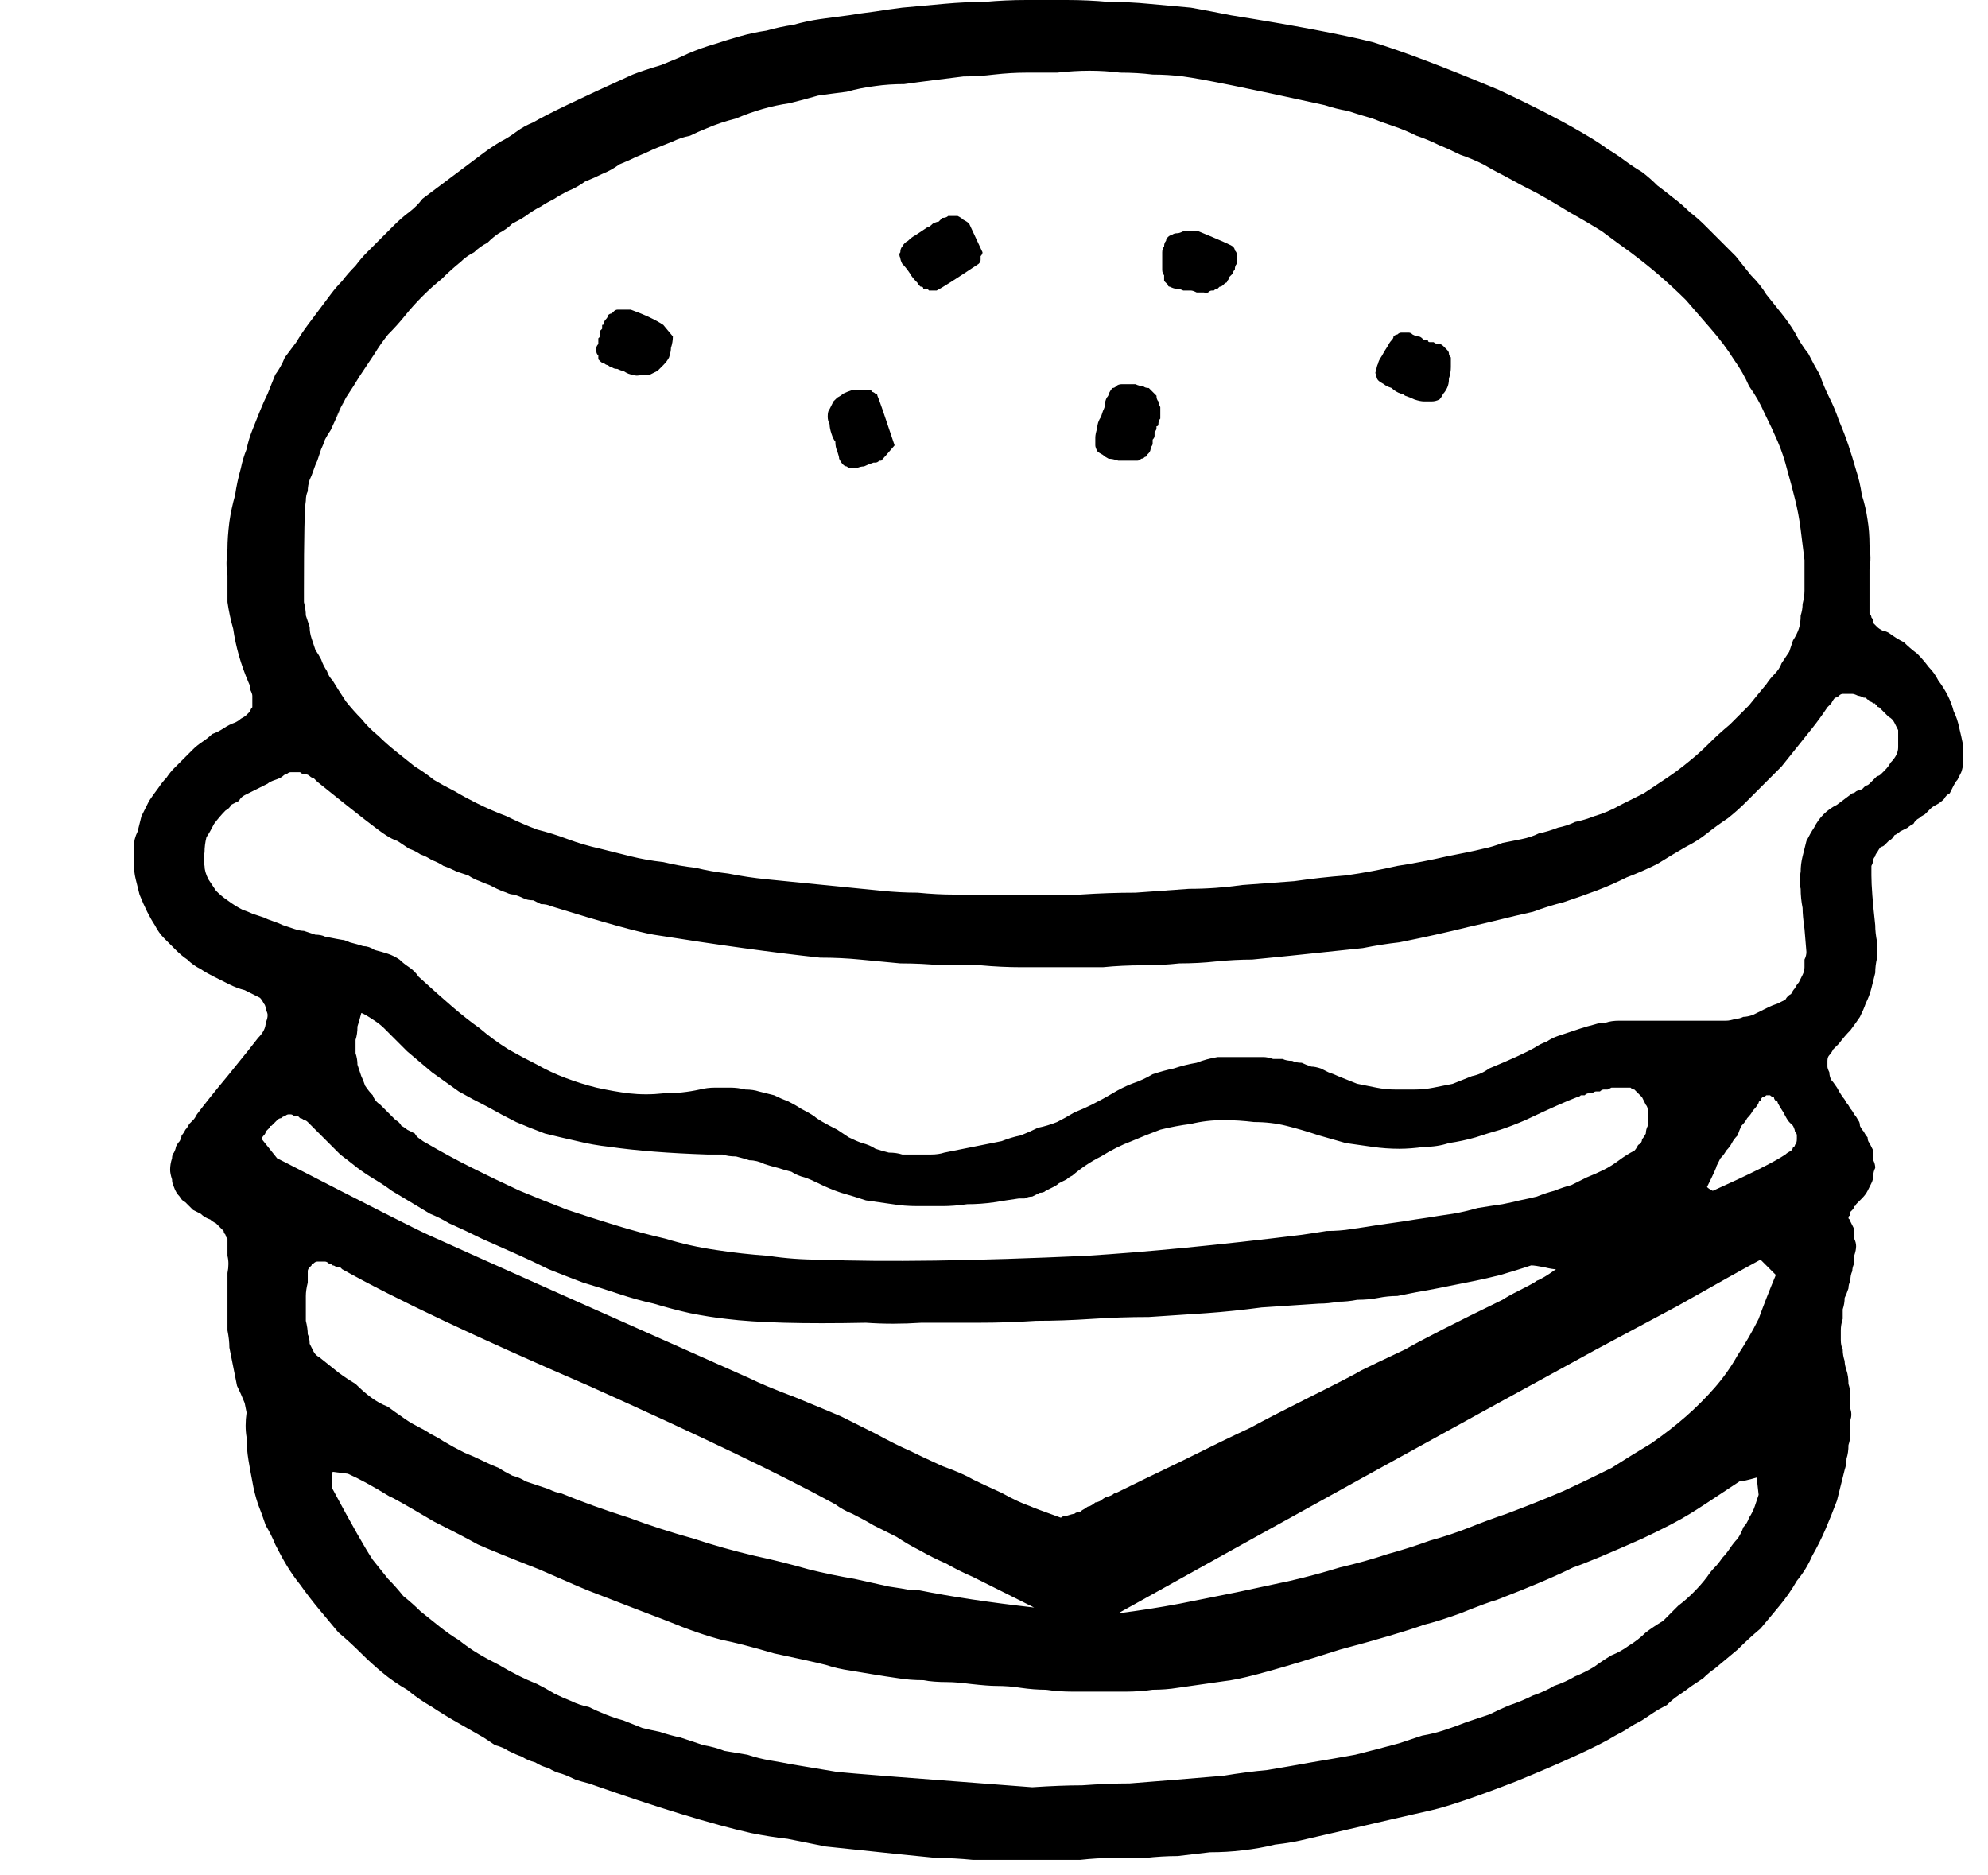 <?xml version="1.0" encoding="UTF-8" standalone="no"?>
<svg xmlns:xlink="http://www.w3.org/1999/xlink" height="49.05px" width="52.0px" xmlns="http://www.w3.org/2000/svg">
  <g transform="matrix(1.0, 0.0, 0.0, 1.0, 26.0, 24.55)">
    <path d="M1.4 24.1 Q0.9 24.1 0.4 24.1 -0.05 24.1 -0.55 24.1 -1.05 24.05 -1.5 24.05 -2.0 24.0 -2.5 23.95 -3.0 23.9 -3.45 23.85 -3.95 23.8 -4.4 23.75 -4.9 23.65 -5.4 23.55 -5.85 23.5 -6.35 23.4 -7.9 23.05 -10.6 22.1 -10.8 22.05 -10.95 22.0 -11.15 21.9 -11.3 21.85 -11.5 21.8 -11.65 21.7 -11.85 21.65 -12.0 21.55 -12.2 21.5 -12.35 21.4 -12.5 21.35 -12.7 21.25 -12.85 21.15 -13.05 21.1 -13.2 21.0 -13.35 20.9 -13.7 20.7 -14.05 20.5 -14.4 20.3 -14.7 20.1 -15.05 19.9 -15.35 19.65 -15.7 19.45 -16.0 19.2 -16.3 18.95 -16.55 18.7 -16.85 18.4 -17.15 18.15 -17.4 17.85 -17.65 17.55 -17.9 17.25 -18.15 16.9 -18.35 16.65 -18.5 16.4 -18.65 16.15 -18.8 15.85 -18.9 15.6 -19.05 15.35 -19.15 15.05 -19.25 14.8 -19.35 14.5 -19.4 14.2 -19.45 13.95 -19.5 13.65 -19.55 13.35 -19.55 13.05 -19.6 12.75 -19.55 12.4 -19.6 12.15 -19.6 12.15 -19.7 11.9 -19.8 11.7 -19.85 11.45 -19.9 11.2 -19.95 10.95 -20.0 10.7 -20.0 10.5 -20.05 10.25 -20.05 10.0 -20.05 9.75 -20.05 9.55 -20.05 9.25 -20.05 8.85 -20.05 8.75 -20.0 8.5 -20.05 8.3 -20.05 8.2 -20.05 8.15 -20.05 8.05 -20.05 8.0 -20.05 7.9 -20.05 7.85 -20.1 7.8 -20.1 7.75 -20.15 7.7 -20.15 7.65 -20.2 7.6 -20.25 7.55 -20.3 7.5 -20.35 7.45 -20.45 7.4 -20.5 7.35 -20.65 7.3 -20.75 7.2 -20.85 7.15 -20.95 7.1 -21.05 7.0 -21.15 6.9 -21.25 6.85 -21.3 6.75 -21.4 6.65 -21.45 6.5 -21.5 6.4 -21.5 6.3 -21.55 6.15 -21.55 6.05 -21.55 5.9 -21.5 5.75 -21.5 5.65 -21.45 5.6 -21.4 5.5 -21.4 5.45 -21.35 5.35 -21.3 5.3 -21.25 5.2 -21.25 5.15 -21.2 5.1 -21.15 5.0 -21.1 4.95 -21.05 4.85 -21.0 4.8 -20.95 4.75 -20.9 4.7 -20.85 4.6 -20.55 4.2 -20.05 3.6 -19.4 2.8 -19.25 2.6 -19.15 2.5 -19.1 2.4 -19.05 2.3 -19.05 2.2 -19.0 2.1 -19.0 2.0 -19.0 1.95 -19.05 1.85 -19.05 1.75 -19.1 1.7 -19.15 1.6 -19.2 1.55 -19.3 1.5 -19.4 1.45 -19.5 1.4 -19.6 1.35 -19.8 1.3 -20.0 1.2 -20.2 1.1 -20.4 1.0 -20.6 0.9 -20.75 0.8 -20.95 0.7 -21.1 0.55 -21.25 0.45 -21.4 0.3 -21.55 0.15 -21.7 0.0 -21.85 -0.15 -21.95 -0.35 -22.05 -0.5 -22.15 -0.7 -22.25 -0.9 -22.35 -1.15 -22.4 -1.35 -22.45 -1.55 -22.5 -1.75 -22.5 -2.0 -22.5 -2.2 -22.5 -2.4 -22.5 -2.6 -22.4 -2.8 -22.35 -3.0 -22.3 -3.2 -22.2 -3.4 -22.1 -3.6 -22.0 -3.75 -21.85 -3.95 -21.75 -4.1 -21.65 -4.2 -21.55 -4.35 -21.45 -4.45 -21.3 -4.6 -21.2 -4.7 -21.1 -4.8 -20.95 -4.95 -20.85 -5.05 -20.7 -5.15 -20.55 -5.25 -20.45 -5.35 -20.3 -5.4 -20.15 -5.5 -20.0 -5.6 -19.85 -5.65 -19.75 -5.7 -19.7 -5.75 -19.6 -5.8 -19.55 -5.85 -19.5 -5.9 -19.45 -5.95 -19.45 -6.0 -19.4 -6.05 -19.4 -6.15 -19.4 -6.2 -19.4 -6.25 -19.4 -6.35 -19.4 -6.4 -19.45 -6.5 -19.45 -6.6 -19.5 -6.7 -19.65 -7.05 -19.75 -7.4 -19.85 -7.75 -19.9 -8.1 -20.0 -8.45 -20.05 -8.8 -20.05 -9.1 -20.05 -9.5 -20.1 -9.8 -20.05 -10.2 -20.05 -10.5 -20.0 -10.9 -19.95 -11.25 -19.85 -11.6 -19.8 -11.95 -19.7 -12.3 -19.65 -12.55 -19.55 -12.8 -19.5 -13.05 -19.4 -13.3 -19.3 -13.55 -19.2 -13.8 -19.1 -14.05 -19.0 -14.25 -18.9 -14.5 -18.8 -14.75 -18.65 -14.95 -18.55 -15.2 -18.4 -15.4 -18.25 -15.6 -18.1 -15.85 -17.95 -16.05 -17.8 -16.25 -17.65 -16.45 -17.5 -16.65 -17.35 -16.85 -17.2 -17.05 -17.05 -17.2 -16.9 -17.4 -16.7 -17.6 -16.55 -17.8 -16.4 -17.95 -16.2 -18.15 -16.05 -18.3 -15.85 -18.5 -15.7 -18.65 -15.5 -18.85 -15.3 -19.0 -15.1 -19.15 -14.95 -19.35 -14.75 -19.5 -14.55 -19.65 -14.35 -19.8 -14.15 -19.95 -13.95 -20.1 -13.75 -20.25 -13.55 -20.4 -13.35 -20.55 -13.15 -20.7 -12.9 -20.85 -12.7 -20.95 -12.5 -21.1 -12.3 -21.25 -12.05 -21.35 -11.55 -21.65 -9.45 -22.6 -9.2 -22.7 -8.7 -22.85 -8.2 -23.05 -8.0 -23.15 -7.65 -23.3 -7.3 -23.4 -7.0 -23.5 -6.65 -23.6 -6.3 -23.7 -5.95 -23.75 -5.6 -23.85 -5.25 -23.9 -4.9 -24.0 -4.55 -24.05 -4.2 -24.1 -3.8 -24.15 -3.5 -24.2 -3.1 -24.25 -2.8 -24.3 -2.4 -24.35 -1.85 -24.4 -1.3 -24.45 -0.75 -24.5 -0.25 -24.5 0.3 -24.55 0.85 -24.55 1.4 -24.55 1.9 -24.55 2.45 -24.55 3.0 -24.5 3.55 -24.5 4.05 -24.45 4.6 -24.4 5.15 -24.35 5.7 -24.25 6.2 -24.15 8.7 -23.75 9.9 -23.45 11.05 -23.1 13.2 -22.2 14.7 -21.5 15.6 -20.95 15.85 -20.8 16.05 -20.65 16.3 -20.5 16.5 -20.35 16.7 -20.2 16.95 -20.05 17.15 -19.9 17.35 -19.7 17.55 -19.55 17.8 -19.35 18.0 -19.2 18.2 -19.0 18.4 -18.85 18.6 -18.65 18.75 -18.5 18.95 -18.3 19.2 -18.05 19.4 -17.85 19.6 -17.6 19.8 -17.35 20.05 -17.1 20.2 -16.85 20.4 -16.6 20.6 -16.35 20.8 -16.1 20.95 -15.85 21.1 -15.55 21.3 -15.3 21.45 -15.0 21.6 -14.75 21.7 -14.45 21.85 -14.15 22.0 -13.85 22.1 -13.55 22.25 -13.2 22.35 -12.9 22.45 -12.6 22.55 -12.25 22.65 -11.95 22.7 -11.6 22.8 -11.3 22.85 -10.95 22.9 -10.65 22.9 -10.3 22.95 -9.95 22.9 -9.65 22.9 -9.3 22.9 -8.95 22.9 -8.85 22.9 -8.8 22.9 -8.7 22.9 -8.65 22.9 -8.55 22.9 -8.5 22.95 -8.45 22.95 -8.4 23.0 -8.35 23.0 -8.25 23.05 -8.2 23.1 -8.15 23.15 -8.1 23.25 -8.05 23.3 -8.05 23.4 -8.0 23.6 -7.85 23.8 -7.75 23.95 -7.6 24.15 -7.45 24.3 -7.3 24.45 -7.1 24.6 -6.95 24.7 -6.75 24.85 -6.55 24.95 -6.35 25.05 -6.15 25.1 -5.95 25.2 -5.75 25.25 -5.5 25.3 -5.3 25.35 -5.05 25.35 -4.95 25.35 -4.8 25.35 -4.7 25.35 -4.6 25.35 -4.5 25.3 -4.35 25.25 -4.25 25.2 -4.15 25.15 -4.1 25.1 -4.0 25.05 -3.9 25.0 -3.8 24.9 -3.75 24.85 -3.65 24.75 -3.55 24.65 -3.5 24.55 -3.45 24.5 -3.4 24.4 -3.3 24.35 -3.25 24.25 -3.2 24.2 -3.15 24.1 -3.1 24.05 -3.0 23.95 -2.95 23.9 -2.9 23.8 -2.85 23.7 -2.8 23.65 -2.75 23.55 -2.7 23.5 -2.6 23.4 -2.55 23.35 -2.5 23.3 -2.45 23.25 -2.4 23.2 -2.4 23.15 -2.35 23.1 -2.25 23.05 -2.2 23.05 -2.15 23.0 -2.1 23.0 -2.05 23.0 -2.0 22.95 -1.9 22.95 -1.85 22.95 -1.8 22.95 -1.75 22.95 -1.65 22.95 -1.25 23.05 -0.35 23.05 -0.15 23.1 0.1 23.1 0.3 23.1 0.5 23.05 0.7 23.05 0.9 23.0 1.1 22.95 1.3 22.9 1.5 22.8 1.7 22.75 1.85 22.65 2.05 22.55 2.2 22.4 2.4 22.25 2.55 22.1 2.75 22.0 2.85 21.95 2.9 21.9 3.0 21.85 3.05 21.8 3.1 21.8 3.2 21.8 3.25 21.8 3.35 21.8 3.4 21.85 3.5 21.85 3.6 21.9 3.7 21.95 3.75 22.05 3.9 22.1 4.0 22.2 4.15 22.25 4.2 22.3 4.3 22.35 4.35 22.4 4.45 22.45 4.5 22.5 4.6 22.55 4.65 22.6 4.75 22.65 4.8 22.65 4.9 22.7 5.0 22.75 5.05 22.8 5.15 22.85 5.2 22.85 5.3 22.9 5.35 22.95 5.45 23.0 5.55 23.0 5.7 23.0 5.8 23.05 5.9 23.05 6.0 23.0 6.1 23.0 6.2 23.0 6.3 22.95 6.4 22.9 6.5 22.85 6.6 22.8 6.7 22.7 6.8 22.65 6.85 22.55 6.95 22.55 7.0 22.5 7.0 22.5 7.05 22.45 7.1 22.45 7.1 22.4 7.15 22.4 7.2 22.4 7.25 22.35 7.25 22.35 7.3 22.35 7.35 22.4 7.35 22.4 7.35 22.4 7.4 22.45 7.5 22.5 7.6 22.5 7.7 22.5 7.85 22.55 7.95 22.55 8.05 22.55 8.15 22.5 8.3 22.5 8.4 22.5 8.5 22.45 8.6 22.45 8.7 22.4 8.8 22.4 8.95 22.35 9.05 22.35 9.15 22.3 9.3 22.25 9.4 22.25 9.55 22.2 9.7 22.2 9.85 22.2 9.95 22.15 10.1 22.15 10.25 22.15 10.35 22.15 10.5 22.15 10.65 22.2 10.75 22.2 10.9 22.25 11.05 22.25 11.15 22.3 11.3 22.35 11.45 22.35 11.65 22.4 11.8 22.4 11.95 22.4 12.1 22.4 12.3 22.45 12.45 22.4 12.6 22.4 12.75 22.4 12.95 22.4 13.1 22.35 13.25 22.35 13.45 22.3 13.6 22.3 13.75 22.25 13.9 22.15 14.3 22.05 14.7 21.9 15.1 21.75 15.45 21.6 15.8 21.4 16.15 21.25 16.5 21.0 16.8 20.8 17.15 20.55 17.45 20.3 17.75 20.05 18.05 19.75 18.3 19.45 18.6 19.15 18.85 18.85 19.1 18.7 19.2 18.55 19.35 18.4 19.45 18.25 19.55 18.05 19.7 17.9 19.8 17.75 19.9 17.6 20.05 17.4 20.15 17.25 20.25 17.1 20.35 16.95 20.45 16.75 20.55 16.6 20.65 16.45 20.75 16.25 20.85 15.6 21.25 13.65 22.05 12.1 22.65 11.45 22.8 11.0 22.9 8.2 23.55 7.8 23.65 7.35 23.7 6.95 23.8 6.5 23.85 6.1 23.9 5.65 23.9 5.25 23.95 4.8 24.0 4.4 24.0 3.95 24.05 3.55 24.05 3.1 24.05 2.7 24.05 2.25 24.1 1.9 24.1 1.4 24.1 L1.4 24.1 M0.75 -1.15 Q1.5 -1.15 2.25 -1.15 3.0 -1.2 3.7 -1.2 4.4 -1.25 5.1 -1.3 5.8 -1.3 6.5 -1.4 7.2 -1.45 7.85 -1.5 8.55 -1.6 9.2 -1.65 9.9 -1.75 10.55 -1.9 11.2 -2.0 11.85 -2.15 12.1 -2.2 12.35 -2.25 12.6 -2.3 12.8 -2.35 13.05 -2.4 13.3 -2.5 13.55 -2.55 13.8 -2.6 14.05 -2.65 14.25 -2.75 14.5 -2.8 14.75 -2.9 15.0 -2.95 15.2 -3.05 15.45 -3.1 15.7 -3.2 16.05 -3.3 16.4 -3.5 16.7 -3.65 17.0 -3.8 17.3 -4.0 17.6 -4.2 17.9 -4.4 18.2 -4.65 18.45 -4.85 18.7 -5.1 18.95 -5.35 19.25 -5.6 19.5 -5.85 19.75 -6.1 19.95 -6.35 20.2 -6.65 20.3 -6.8 20.4 -6.9 20.55 -7.05 20.6 -7.2 20.7 -7.35 20.8 -7.5 20.85 -7.65 20.9 -7.8 21.0 -7.95 21.05 -8.1 21.1 -8.25 21.1 -8.45 21.15 -8.6 21.15 -8.75 21.2 -8.95 21.2 -9.1 21.2 -9.5 21.2 -9.9 21.15 -10.3 21.1 -10.7 21.05 -11.1 20.95 -11.5 20.85 -11.9 20.75 -12.25 20.65 -12.65 20.5 -13.0 20.35 -13.35 20.15 -13.75 20.0 -14.1 19.75 -14.45 19.6 -14.8 19.35 -15.15 19.1 -15.55 18.75 -15.95 18.45 -16.3 18.1 -16.7 17.8 -17.0 17.4 -17.35 17.05 -17.65 16.65 -17.95 16.3 -18.2 15.9 -18.5 15.5 -18.75 15.05 -19.0 14.65 -19.25 14.2 -19.5 13.8 -19.7 13.35 -19.95 13.05 -20.1 12.8 -20.25 12.5 -20.4 12.2 -20.5 11.9 -20.65 11.65 -20.75 11.35 -20.9 11.05 -21.0 10.75 -21.15 10.45 -21.25 10.15 -21.35 9.9 -21.45 9.55 -21.55 9.25 -21.65 8.95 -21.7 8.65 -21.8 5.7 -22.45 4.95 -22.55 4.55 -22.6 4.15 -22.6 3.75 -22.65 3.3 -22.65 2.9 -22.7 2.5 -22.7 2.1 -22.7 1.65 -22.65 1.25 -22.65 0.85 -22.65 0.45 -22.65 0.0 -22.6 -0.4 -22.55 -0.8 -22.55 -1.2 -22.5 -1.6 -22.45 -2.0 -22.4 -2.35 -22.35 -2.75 -22.35 -3.1 -22.3 -3.5 -22.25 -3.85 -22.15 -4.25 -22.1 -4.6 -22.05 -4.95 -21.95 -5.35 -21.85 -5.7 -21.8 -6.05 -21.7 -6.4 -21.6 -6.75 -21.45 -7.15 -21.35 -7.5 -21.2 -7.75 -21.1 -7.95 -21.0 -8.2 -20.95 -8.4 -20.85 -8.65 -20.75 -8.9 -20.65 -9.1 -20.55 -9.35 -20.45 -9.55 -20.35 -9.8 -20.25 -10.0 -20.1 -10.25 -20.0 -10.45 -19.9 -10.7 -19.8 -10.9 -19.65 -11.15 -19.55 -11.35 -19.45 -11.5 -19.35 -11.7 -19.25 -11.85 -19.15 -12.05 -19.05 -12.25 -18.9 -12.4 -18.8 -12.6 -18.7 -12.75 -18.55 -12.95 -18.45 -13.1 -18.35 -13.25 -18.2 -13.45 -18.1 -13.6 -17.95 -13.8 -17.85 -13.95 -17.7 -14.2 -17.5 -14.45 -17.25 -14.7 -17.05 -14.95 -16.8 -15.2 -16.55 -15.4 -16.3 -15.6 -16.05 -15.85 -15.8 -16.05 -15.55 -16.2 -15.3 -16.4 -15.0 -16.6 -14.7 -16.75 -14.45 -16.95 -14.15 -17.1 -13.85 -17.25 -13.55 -16.75 -14.6 -17.35 -13.3 -17.45 -13.15 -17.5 -13.05 -17.55 -12.9 -17.6 -12.8 -17.65 -12.65 -17.7 -12.5 -17.75 -12.4 -17.8 -12.25 -17.85 -12.1 -17.9 -12.0 -17.95 -11.85 -17.95 -11.7 -18.0 -11.6 -18.0 -11.45 -18.05 -11.2 -18.05 -9.1 -18.05 -8.95 -18.05 -8.8 -18.0 -8.6 -18.0 -8.45 -17.95 -8.3 -17.9 -8.15 -17.9 -8.0 -17.85 -7.85 -17.8 -7.7 -17.75 -7.55 -17.65 -7.4 -17.6 -7.3 -17.55 -7.15 -17.45 -7.0 -17.4 -6.85 -17.3 -6.75 -17.15 -6.5 -16.95 -6.2 -16.75 -5.95 -16.55 -5.75 -16.35 -5.5 -16.1 -5.3 -15.9 -5.1 -15.65 -4.9 -15.4 -4.7 -15.15 -4.5 -14.9 -4.35 -14.65 -4.15 -14.4 -4.0 -14.1 -3.85 -13.85 -3.7 -13.55 -3.55 -13.15 -3.35 -12.75 -3.2 -12.35 -3.0 -11.95 -2.85 -11.55 -2.75 -11.15 -2.6 -10.75 -2.45 -10.3 -2.35 -9.9 -2.25 -9.5 -2.15 -9.1 -2.05 -8.65 -2.0 -8.25 -1.9 -7.8 -1.85 -7.4 -1.75 -6.95 -1.7 -6.45 -1.6 -5.95 -1.55 -5.45 -1.5 -4.95 -1.45 -4.45 -1.4 -3.95 -1.35 -3.45 -1.3 -2.95 -1.25 -2.45 -1.2 -2.0 -1.2 -1.5 -1.15 -1.05 -1.15 -0.55 -1.15 -0.1 -1.15 0.35 -1.15 0.75 -1.15 L0.75 -1.15 M18.65 2.15 Q18.8 2.15 18.9 2.15 19.05 2.15 19.15 2.15 19.25 2.15 19.4 2.1 19.5 2.1 19.6 2.05 19.7 2.05 19.85 2.0 19.95 1.95 20.05 1.9 20.15 1.85 20.25 1.8 20.35 1.75 20.5 1.7 20.6 1.65 20.7 1.6 20.75 1.5 20.85 1.45 20.9 1.35 20.95 1.3 21.0 1.2 21.05 1.15 21.1 1.05 21.15 0.95 21.2 0.85 21.2 0.75 21.2 0.65 21.2 0.55 21.25 0.45 21.25 0.35 21.25 0.35 21.2 -0.25 21.15 -0.6 21.15 -0.8 21.1 -1.05 21.1 -1.3 21.05 -1.5 21.1 -1.75 21.1 -1.95 21.15 -2.15 21.2 -2.35 21.25 -2.55 21.35 -2.75 21.45 -2.9 21.55 -3.1 21.7 -3.25 21.85 -3.4 22.05 -3.5 22.25 -3.65 22.45 -3.8 22.5 -3.8 22.55 -3.85 22.65 -3.9 22.7 -3.9 22.75 -3.95 22.8 -4.0 22.85 -4.0 22.9 -4.05 22.95 -4.1 23.0 -4.15 23.05 -4.2 23.1 -4.25 23.15 -4.25 23.2 -4.3 23.25 -4.35 23.3 -4.4 23.4 -4.5 23.45 -4.6 23.55 -4.7 23.6 -4.8 23.65 -4.9 23.65 -5.0 23.65 -5.1 23.65 -5.2 23.65 -5.3 23.65 -5.45 23.6 -5.55 23.55 -5.65 23.5 -5.75 23.4 -5.8 23.3 -5.9 23.2 -6.0 23.2 -6.0 23.15 -6.05 23.1 -6.05 23.1 -6.1 23.05 -6.1 23.05 -6.15 23.0 -6.15 23.0 -6.15 22.95 -6.2 22.9 -6.2 22.9 -6.25 22.85 -6.25 22.85 -6.25 22.8 -6.3 22.75 -6.3 22.75 -6.3 22.65 -6.35 22.6 -6.35 22.5 -6.4 22.45 -6.4 22.4 -6.4 22.35 -6.4 22.25 -6.4 22.2 -6.4 22.15 -6.4 22.1 -6.35 22.05 -6.3 22.0 -6.3 21.95 -6.25 21.9 -6.15 21.85 -6.1 21.8 -6.05 21.6 -5.75 21.4 -5.5 21.2 -5.25 21.0 -5.0 20.8 -4.75 20.6 -4.5 20.35 -4.25 20.15 -4.05 19.9 -3.8 19.65 -3.55 19.45 -3.35 19.2 -3.15 18.9 -2.95 18.65 -2.75 18.4 -2.55 18.1 -2.4 17.75 -2.2 17.35 -1.95 16.95 -1.75 16.55 -1.6 16.15 -1.4 15.75 -1.25 15.35 -1.1 14.9 -0.95 14.5 -0.85 14.1 -0.7 13.65 -0.6 13.25 -0.5 12.85 -0.4 12.4 -0.3 12.0 -0.2 11.55 -0.1 11.1 0.0 10.6 0.1 10.15 0.15 9.65 0.25 9.2 0.3 8.7 0.35 8.2 0.4 7.75 0.45 7.25 0.5 6.75 0.55 6.3 0.55 5.8 0.6 5.35 0.65 4.85 0.65 4.4 0.7 3.9 0.7 3.35 0.7 2.85 0.75 2.3 0.75 1.8 0.75 1.25 0.75 0.7 0.75 0.2 0.75 -0.35 0.7 -0.85 0.7 -1.4 0.7 -1.9 0.65 -2.45 0.65 -2.95 0.6 -3.5 0.55 -4.0 0.5 -4.55 0.5 -6.4 0.3 -8.9 -0.1 -9.5 -0.2 -11.6 -0.85 -11.7 -0.9 -11.85 -0.9 -11.95 -0.95 -12.05 -1.0 -12.2 -1.0 -12.3 -1.05 -12.4 -1.1 -12.55 -1.15 -12.65 -1.15 -12.75 -1.2 -12.9 -1.25 -13.0 -1.3 -13.1 -1.35 -13.2 -1.4 -13.35 -1.45 -13.45 -1.5 -13.6 -1.55 -13.75 -1.65 -13.9 -1.7 -14.05 -1.75 -14.25 -1.85 -14.4 -1.9 -14.55 -2.0 -14.7 -2.05 -14.85 -2.15 -15.0 -2.2 -15.15 -2.3 -15.3 -2.35 -15.45 -2.45 -15.6 -2.55 -15.75 -2.6 -15.9 -2.7 -16.15 -2.85 -17.7 -4.1 -17.75 -4.15 -17.8 -4.2 -17.85 -4.2 -17.9 -4.25 -17.95 -4.3 -18.05 -4.3 -18.1 -4.3 -18.15 -4.35 -18.2 -4.35 -18.25 -4.35 -18.3 -4.35 -18.4 -4.35 -18.45 -4.35 -18.5 -4.3 -18.55 -4.3 -18.6 -4.25 -18.65 -4.2 -18.8 -4.15 -18.95 -4.1 -19.0 -4.05 -19.1 -4.0 -19.2 -3.95 -19.3 -3.9 -19.4 -3.85 -19.5 -3.8 -19.6 -3.75 -19.7 -3.7 -19.75 -3.6 -19.85 -3.55 -19.95 -3.5 -20.0 -3.4 -20.1 -3.35 -20.25 -3.2 -20.4 -3.0 -20.5 -2.8 -20.6 -2.65 -20.65 -2.45 -20.65 -2.25 -20.7 -2.1 -20.65 -1.9 -20.65 -1.75 -20.55 -1.55 -20.45 -1.4 -20.35 -1.25 -20.2 -1.1 -20.05 -1.0 -19.85 -0.85 -19.65 -0.75 -19.5 -0.7 -19.4 -0.65 -19.25 -0.6 -19.1 -0.55 -19.0 -0.5 -18.85 -0.45 -18.7 -0.4 -18.6 -0.35 -18.45 -0.3 -18.3 -0.25 -18.15 -0.2 -18.05 -0.2 -17.9 -0.15 -17.75 -0.1 -17.6 -0.1 -17.5 -0.05 -16.75 0.1 -17.15 0.0 -16.95 0.05 -16.85 0.1 -16.65 0.15 -16.5 0.2 -16.35 0.2 -16.2 0.3 -16.0 0.35 -15.85 0.4 -15.7 0.45 -15.55 0.55 -15.45 0.65 -15.3 0.75 -15.15 0.85 -15.05 1.0 -14.5 1.5 -14.15 1.8 -13.8 2.1 -13.45 2.35 -13.1 2.65 -12.7 2.9 -12.35 3.1 -11.95 3.3 -11.6 3.5 -11.2 3.65 -10.8 3.8 -10.4 3.9 -9.95 4.0 -9.55 4.05 -9.1 4.1 -8.65 4.05 -8.15 4.05 -7.7 3.95 -7.5 3.9 -7.3 3.9 -7.1 3.9 -6.9 3.9 -6.7 3.9 -6.5 3.95 -6.3 3.95 -6.15 4.0 -5.95 4.05 -5.75 4.1 -5.55 4.2 -5.4 4.25 -5.2 4.35 -5.05 4.45 -4.85 4.55 -4.7 4.65 -4.6 4.75 -4.1 5.0 -3.95 5.1 -3.8 5.2 -3.6 5.3 -3.45 5.35 -3.25 5.4 -3.1 5.5 -2.95 5.55 -2.75 5.6 -2.55 5.6 -2.4 5.65 -2.2 5.65 -2.05 5.65 -1.85 5.65 -1.65 5.65 -1.45 5.65 -1.3 5.6 -1.05 5.55 -0.8 5.5 -0.55 5.45 -0.3 5.4 -0.05 5.35 0.2 5.3 0.45 5.2 0.7 5.15 0.95 5.05 1.15 4.95 1.4 4.9 1.65 4.8 1.85 4.7 2.1 4.55 2.35 4.45 2.55 4.35 2.85 4.2 3.1 4.05 3.35 3.9 3.6 3.8 3.9 3.7 4.15 3.55 4.45 3.45 4.7 3.4 5.0 3.3 5.3 3.25 5.55 3.15 5.85 3.1 6.15 3.1 6.45 3.1 6.75 3.1 7.05 3.1 7.15 3.1 7.3 3.15 7.4 3.15 7.55 3.15 7.65 3.2 7.8 3.2 7.9 3.25 8.05 3.25 8.15 3.3 8.3 3.35 8.4 3.35 8.55 3.4 8.65 3.45 8.75 3.5 8.9 3.55 9.0 3.6 9.25 3.7 9.5 3.8 9.75 3.85 10.0 3.9 10.25 3.95 10.5 3.95 10.75 3.95 11.0 3.95 11.25 3.95 11.5 3.9 11.75 3.85 12.0 3.8 12.25 3.7 12.5 3.6 12.75 3.55 12.95 3.4 13.8 3.05 14.15 2.85 14.3 2.75 14.45 2.7 14.6 2.6 14.75 2.55 14.9 2.5 15.05 2.45 15.2 2.4 15.35 2.35 15.5 2.3 15.7 2.25 15.85 2.2 16.0 2.2 16.15 2.15 16.35 2.15 16.5 2.15 16.65 2.15 17.1 2.15 18.65 2.15 L18.65 2.15 M1.0 22.2 Q1.75 22.15 2.3 22.15 3.0 22.1 3.55 22.1 4.2 22.05 4.8 22.0 5.4 21.95 6.0 21.9 6.6 21.8 7.15 21.75 7.75 21.65 8.3 21.55 8.9 21.45 9.45 21.35 10.05 21.2 10.6 21.05 10.9 20.95 11.2 20.85 11.5 20.8 11.8 20.7 12.1 20.6 12.35 20.5 12.65 20.4 12.95 20.3 13.25 20.15 13.5 20.05 13.8 19.95 14.1 19.8 14.4 19.7 14.65 19.55 14.95 19.45 15.2 19.3 15.45 19.2 15.7 19.05 15.9 18.9 16.15 18.75 16.4 18.65 16.6 18.5 16.85 18.35 17.05 18.15 17.25 18.0 17.5 17.85 17.7 17.65 17.9 17.45 18.1 17.3 18.3 17.1 18.5 16.9 18.65 16.7 18.75 16.55 18.85 16.45 18.95 16.35 19.05 16.2 19.15 16.1 19.25 15.95 19.35 15.8 19.45 15.7 19.55 15.55 19.6 15.4 19.7 15.3 19.75 15.15 19.85 15.0 19.9 14.85 19.95 14.7 20.0 14.55 20.0 14.55 19.95 14.1 19.6 14.2 19.5 14.2 18.45 14.9 18.2 15.05 17.8 15.3 16.95 15.7 15.6 16.3 15.15 16.45 14.45 16.8 13.15 17.3 12.95 17.35 12.2 17.65 11.65 17.85 11.25 17.95 10.55 18.2 9.05 18.6 6.85 19.3 6.2 19.4 5.85 19.45 5.5 19.5 5.15 19.55 4.8 19.6 4.5 19.65 4.15 19.65 3.8 19.7 3.45 19.7 3.1 19.7 2.75 19.7 2.4 19.7 2.05 19.7 1.7 19.7 1.35 19.65 1.05 19.65 0.7 19.6 0.4 19.55 0.05 19.55 -0.15 19.55 -0.6 19.5 -1.0 19.45 -1.2 19.45 -1.6 19.45 -1.85 19.4 -2.2 19.4 -2.5 19.35 -2.85 19.3 -3.15 19.25 -3.45 19.2 -3.75 19.15 -4.1 19.1 -4.4 19.0 -4.8 18.9 -5.75 18.7 -6.6 18.45 -7.1 18.35 -7.7 18.2 -8.55 17.85 -8.95 17.7 -10.5 17.1 -10.65 17.05 -11.9 16.5 -13.05 16.05 -13.5 15.85 -13.95 15.6 -14.65 15.25 -15.75 14.6 -15.8 14.6 -16.45 14.2 -16.9 14.0 -16.9 14.0 -17.3 13.95 -17.35 14.35 -17.3 14.4 -16.55 15.8 -16.25 16.25 -16.05 16.5 -15.85 16.75 -15.65 16.95 -15.45 17.2 -15.2 17.4 -15.0 17.6 -14.75 17.8 -14.5 18.0 -14.25 18.2 -14.0 18.35 -13.75 18.55 -13.5 18.7 -13.25 18.85 -12.95 19.0 -12.7 19.15 -12.4 19.3 -12.2 19.4 -11.95 19.5 -11.75 19.6 -11.5 19.75 -11.3 19.85 -11.05 19.95 -10.85 20.05 -10.6 20.1 -10.4 20.2 -10.15 20.3 -9.9 20.4 -9.7 20.45 -9.45 20.55 -9.2 20.65 -9.0 20.7 -8.75 20.75 -8.45 20.85 -8.2 20.9 -7.9 21.0 -7.6 21.1 -7.3 21.15 -7.05 21.25 -6.75 21.3 -6.45 21.35 -6.15 21.45 -5.85 21.5 -5.55 21.55 -5.3 21.6 -5.0 21.65 -4.7 21.7 -4.4 21.75 -4.1 21.8 -3.65 21.85 1.0 22.2 L1.0 22.2 M-16.55 1.95 Q-16.6 2.15 -16.65 2.3 -16.65 2.5 -16.7 2.65 -16.7 2.8 -16.7 3.0 -16.65 3.15 -16.65 3.3 -16.6 3.45 -16.55 3.6 -16.5 3.7 -16.45 3.85 -16.35 4.0 -16.25 4.1 -16.2 4.25 -16.05 4.35 -16.0 4.4 -15.9 4.5 -15.85 4.55 -15.8 4.6 -15.7 4.7 -15.65 4.75 -15.55 4.8 -15.5 4.9 -15.4 4.95 -15.35 5.0 -15.25 5.05 -15.15 5.1 -15.1 5.2 -15.0 5.25 -14.95 5.3 -14.85 5.35 -14.25 5.7 -13.65 6.0 -13.05 6.3 -12.4 6.6 -11.8 6.85 -11.15 7.1 -10.55 7.3 -9.9 7.5 -9.25 7.7 -8.6 7.85 -7.95 8.05 -7.25 8.15 -6.6 8.25 -5.9 8.3 -5.25 8.4 -4.55 8.4 -2.0 8.5 2.4 8.3 4.8 8.15 8.05 7.75 8.4 7.7 8.7 7.65 9.05 7.65 9.35 7.6 9.7 7.55 10.0 7.5 10.35 7.45 10.7 7.4 11.0 7.35 11.35 7.3 11.65 7.25 12.0 7.2 12.3 7.15 12.65 7.05 12.95 7.0 13.3 6.95 13.55 6.9 13.75 6.85 14.0 6.8 14.2 6.75 14.45 6.65 14.65 6.6 14.9 6.5 15.1 6.45 15.3 6.35 15.5 6.25 15.75 6.15 15.95 6.05 16.15 5.95 16.35 5.8 16.55 5.65 16.75 5.55 16.8 5.5 16.85 5.4 16.95 5.35 16.95 5.25 17.0 5.2 17.05 5.1 17.05 5.0 17.1 4.9 17.1 4.8 17.1 4.7 17.1 4.6 17.1 4.5 17.1 4.4 17.05 4.35 17.0 4.25 16.95 4.15 16.9 4.1 16.85 4.05 16.8 4.0 16.75 3.95 16.7 3.95 16.65 3.9 16.6 3.9 16.55 3.9 16.5 3.9 16.4 3.9 16.35 3.9 16.3 3.9 16.25 3.9 16.15 3.9 16.15 3.9 16.05 3.95 16.0 3.95 15.95 3.95 15.9 3.95 15.85 4.0 15.8 4.0 15.75 4.0 15.7 4.0 15.65 4.05 15.6 4.05 15.55 4.05 15.5 4.05 15.45 4.1 15.4 4.1 15.35 4.1 15.3 4.15 15.25 4.15 14.85 4.3 13.9 4.75 13.55 4.9 13.25 5.0 12.9 5.1 12.6 5.2 12.25 5.3 11.9 5.35 11.6 5.45 11.25 5.45 10.9 5.5 10.6 5.5 10.25 5.5 9.9 5.45 9.55 5.4 9.2 5.35 8.85 5.25 8.5 5.15 8.05 5.0 7.65 4.9 7.25 4.8 6.8 4.8 6.4 4.75 6.0 4.75 5.55 4.75 5.15 4.85 4.75 4.9 4.35 5.0 3.95 5.15 3.6 5.3 3.2 5.45 2.8 5.7 2.4 5.9 2.05 6.2 1.95 6.25 1.9 6.3 1.8 6.35 1.7 6.4 1.65 6.45 1.55 6.5 1.45 6.55 1.35 6.6 1.3 6.65 1.2 6.65 1.1 6.7 1.0 6.75 0.9 6.75 0.8 6.8 0.75 6.8 0.65 6.8 0.3 6.85 0.0 6.9 -0.35 6.95 -0.7 6.95 -1.05 7.0 -1.35 7.0 -1.7 7.0 -2.0 7.0 -2.35 7.0 -2.65 6.95 -3.0 6.9 -3.35 6.85 -3.65 6.75 -4.0 6.65 -4.3 6.55 -4.6 6.4 -4.8 6.3 -4.95 6.25 -5.15 6.2 -5.3 6.1 -5.5 6.05 -5.65 6.0 -5.85 5.95 -6.0 5.9 -6.2 5.8 -6.4 5.8 -6.55 5.75 -6.75 5.7 -6.95 5.7 -7.1 5.65 -7.3 5.65 -7.5 5.65 -9.0 5.6 -10.05 5.45 -10.5 5.4 -10.9 5.3 -11.35 5.2 -11.75 5.1 -12.15 4.95 -12.5 4.8 -12.9 4.6 -13.25 4.4 -13.65 4.2 -14.0 4.0 -14.35 3.75 -14.7 3.5 -15.0 3.25 -15.35 2.95 -15.65 2.65 -15.95 2.35 -16.05 2.25 -16.2 2.15 -16.5 1.95 -16.55 1.95 L-16.55 1.95 M1.75 15.15 Q1.8 15.1 1.9 15.1 2.05 15.05 2.1 15.05 2.15 15.0 2.25 15.0 2.3 14.95 2.4 14.9 2.45 14.85 2.5 14.85 2.6 14.8 2.65 14.75 2.7 14.75 2.8 14.7 2.85 14.65 2.95 14.6 3.0 14.6 3.1 14.55 3.15 14.5 3.2 14.5 3.7 14.25 4.95 13.65 6.05 13.1 6.7 12.8 7.25 12.5 8.15 12.05 9.45 11.4 9.6 11.3 9.9 11.15 10.75 10.75 11.45 10.35 13.3 9.45 13.45 9.35 13.75 9.2 14.15 9.0 14.2 8.95 14.35 8.9 14.7 8.65 14.6 8.65 14.4 8.6 14.15 8.55 14.05 8.55 14.05 8.55 13.9 8.6 13.75 8.65 13.25 8.8 12.85 8.9 12.6 8.95 12.35 9.0 12.1 9.05 11.85 9.1 11.6 9.15 11.35 9.2 11.05 9.25 10.8 9.3 10.55 9.35 10.3 9.35 10.05 9.4 9.8 9.45 9.5 9.45 9.25 9.5 9.0 9.5 8.75 9.55 8.5 9.55 7.75 9.6 7.0 9.65 6.25 9.75 5.55 9.8 4.8 9.85 4.05 9.9 3.3 9.9 2.55 9.95 1.8 10.0 1.1 10.0 0.35 10.05 -0.4 10.05 -1.15 10.05 -1.9 10.05 -2.65 10.1 -3.35 10.05 -5.8 10.1 -7.0 9.95 -7.45 9.9 -7.95 9.8 -8.4 9.7 -8.9 9.55 -9.35 9.45 -9.8 9.3 -10.25 9.15 -10.75 9.0 -11.15 8.85 -11.65 8.65 -12.05 8.45 -12.5 8.25 -12.95 8.05 -13.4 7.85 -13.8 7.65 -14.25 7.45 -14.5 7.3 -14.75 7.2 -15.0 7.05 -15.25 6.9 -15.5 6.75 -15.75 6.6 -15.95 6.45 -16.2 6.3 -16.45 6.15 -16.65 6.0 -16.9 5.8 -17.1 5.65 -17.3 5.45 -17.5 5.25 -17.7 5.05 -17.9 4.85 -17.95 4.8 -17.95 4.8 -18.0 4.75 -18.05 4.75 -18.1 4.7 -18.15 4.7 -18.15 4.7 -18.2 4.65 -18.25 4.65 -18.3 4.65 -18.35 4.6 -18.4 4.6 -18.45 4.6 -18.45 4.6 -18.5 4.6 -18.55 4.65 -18.6 4.65 -18.65 4.7 -18.7 4.7 -18.75 4.75 -18.75 4.75 -18.8 4.8 -18.85 4.85 -18.9 4.9 -18.95 4.9 -18.95 4.95 -19.0 5.0 -19.05 5.05 -19.05 5.1 -19.1 5.15 -19.15 5.2 -19.15 5.25 -19.15 5.25 -18.75 5.75 -18.75 5.75 -18.55 5.85 -15.25 7.55 -14.8 7.75 -12.7 8.7 -6.4 11.5 -6.0 11.7 -5.2 12.0 -4.35 12.35 -4.0 12.5 -3.8 12.6 -3.1 12.95 -2.55 13.25 -2.2 13.4 -1.9 13.55 -1.35 13.8 -0.8 14.0 -0.55 14.15 -0.35 14.25 0.2 14.5 0.65 14.75 0.95 14.85 1.05 14.9 1.75 15.15 L1.75 15.15 M20.45 8.8 Q20.3 8.65 20.05 8.4 19.4 8.75 17.9 9.6 16.5 10.35 15.75 10.75 9.8 14.0 3.25 17.65 4.05 17.55 4.85 17.4 5.6 17.25 6.35 17.1 7.05 16.95 7.75 16.8 8.4 16.65 9.05 16.45 9.7 16.3 10.3 16.1 10.85 15.95 11.4 15.75 11.95 15.6 12.45 15.4 12.95 15.2 13.4 15.05 14.2 14.75 14.9 14.45 15.55 14.15 16.15 13.85 16.7 13.5 17.2 13.2 17.7 12.85 18.1 12.5 18.5 12.15 18.85 11.75 19.2 11.35 19.45 10.9 19.75 10.45 20.0 9.95 20.2 9.4 20.45 8.8 L20.45 8.8 M1.05 17.5 Q0.65 17.3 0.25 17.1 -0.15 16.9 -0.55 16.7 -0.9 16.55 -1.25 16.35 -1.6 16.2 -1.95 16.0 -2.25 15.85 -2.55 15.65 -2.85 15.5 -3.15 15.35 -3.4 15.2 -3.7 15.05 -3.95 14.95 -4.15 14.8 -6.25 13.65 -10.6 11.7 -15.0 9.8 -17.05 8.65 -17.1 8.6 -17.1 8.6 -17.15 8.6 -17.2 8.6 -17.25 8.55 -17.3 8.55 -17.35 8.5 -17.4 8.5 -17.45 8.45 -17.5 8.45 -17.55 8.45 -17.6 8.45 -17.65 8.45 -17.7 8.45 -17.75 8.45 -17.8 8.5 -17.85 8.5 -17.85 8.55 -17.9 8.6 -17.9 8.6 -17.95 8.65 -17.95 8.7 -17.95 8.85 -17.95 9.0 -18.0 9.2 -18.0 9.35 -18.0 9.55 -18.0 9.7 -18.0 9.85 -18.0 10.0 -17.95 10.2 -17.95 10.35 -17.9 10.45 -17.9 10.6 -17.85 10.7 -17.8 10.8 -17.75 10.9 -17.65 10.95 -17.4 11.15 -17.15 11.35 -16.95 11.5 -16.7 11.65 -16.5 11.85 -16.3 12.0 -16.1 12.15 -15.85 12.25 -15.65 12.4 -15.5 12.5 -15.3 12.65 -15.1 12.75 -14.9 12.85 -14.75 12.95 -14.55 13.05 -14.4 13.15 -14.15 13.3 -13.85 13.45 -13.6 13.55 -13.4 13.65 -13.2 13.75 -12.95 13.85 -12.8 13.95 -12.6 14.05 -12.4 14.1 -12.25 14.2 -12.1 14.25 -11.95 14.3 -11.8 14.35 -11.65 14.4 -11.45 14.5 -11.35 14.5 -10.5 14.85 -9.55 15.15 -8.75 15.45 -7.85 15.7 -7.1 15.95 -6.25 16.15 -5.55 16.3 -4.85 16.5 -4.25 16.65 -3.65 16.75 -3.2 16.85 -2.75 16.95 -2.4 17.0 -2.15 17.05 -2.05 17.05 -1.95 17.05 -0.7 17.3 1.05 17.5 L1.05 17.5 M18.65 6.5 Q18.7 6.55 18.8 6.6 20.25 5.95 20.7 5.65 20.75 5.6 20.85 5.55 20.9 5.5 20.9 5.45 20.95 5.45 20.95 5.4 21.0 5.35 21.0 5.25 21.0 5.2 21.0 5.15 21.0 5.1 20.95 5.05 20.95 5.0 20.9 4.9 20.85 4.85 20.8 4.8 20.75 4.75 20.65 4.55 20.55 4.4 20.5 4.3 20.5 4.25 20.45 4.25 20.4 4.2 20.4 4.15 20.35 4.15 20.3 4.1 20.25 4.1 20.25 4.1 20.2 4.1 20.2 4.1 20.15 4.15 20.1 4.15 20.05 4.2 20.05 4.25 20.0 4.25 20.0 4.3 19.95 4.4 19.85 4.5 19.8 4.6 19.7 4.7 19.65 4.8 19.55 4.9 19.5 5.0 19.45 5.15 19.35 5.25 19.3 5.35 19.25 5.45 19.15 5.55 19.1 5.65 19.0 5.75 18.95 5.85 18.9 5.95 18.9 6.0 18.65 6.5 L18.65 6.5" fill="#000000" fill-rule="evenodd" stroke="none"/>
    <path d="M-0.3 -17.95 Q-0.3 -17.9 -0.35 -17.85 -0.35 -17.75 -0.35 -17.75 -0.35 -17.7 -0.4 -17.65 -1.3 -17.05 -1.5 -16.95 -1.5 -16.95 -1.55 -16.95 -1.6 -16.95 -1.6 -16.95 -1.65 -16.95 -1.7 -16.95 -1.7 -16.95 -1.75 -17.0 -1.8 -17.0 -1.85 -17.0 -1.85 -17.05 -1.9 -17.05 -1.95 -17.05 -1.95 -17.1 -2.0 -17.1 -2.0 -17.15 -2.15 -17.3 -2.2 -17.4 -2.3 -17.55 -2.4 -17.65 -2.45 -17.75 -2.45 -17.8 -2.5 -17.9 -2.45 -17.95 -2.45 -18.05 -2.4 -18.1 -2.35 -18.2 -2.25 -18.25 -2.15 -18.35 -2.05 -18.4 -1.9 -18.5 -1.75 -18.6 -1.7 -18.6 -1.6 -18.7 -1.5 -18.75 -1.45 -18.75 -1.4 -18.8 -1.35 -18.85 -1.25 -18.85 -1.2 -18.9 -1.1 -18.9 -1.05 -18.9 -1.0 -18.9 -0.95 -18.9 -0.85 -18.85 -0.8 -18.8 -0.7 -18.75 -0.65 -18.7 -0.65 -18.7 -0.3 -17.95 L-0.3 -17.95" fill="#000000" fill-rule="evenodd" stroke="none"/>
    <path d="M-2.6 -12.9 Q-2.9 -12.55 -2.95 -12.5 -3.0 -12.5 -3.0 -12.5 -3.05 -12.45 -3.1 -12.45 -3.15 -12.45 -3.15 -12.45 -3.3 -12.4 -3.4 -12.35 -3.5 -12.35 -3.6 -12.3 -3.7 -12.3 -3.75 -12.3 -3.8 -12.3 -3.85 -12.35 -3.9 -12.35 -3.95 -12.4 -4.0 -12.45 -4.05 -12.55 -4.05 -12.6 -4.1 -12.75 -4.15 -12.85 -4.15 -13.0 -4.2 -13.05 -4.25 -13.2 -4.3 -13.35 -4.3 -13.45 -4.35 -13.55 -4.35 -13.65 -4.35 -13.8 -4.3 -13.85 -4.25 -13.95 -4.2 -14.05 -4.15 -14.1 -4.1 -14.15 -4.0 -14.2 -3.95 -14.25 -3.85 -14.3 -3.7 -14.35 -3.6 -14.35 -3.45 -14.35 -3.4 -14.35 -3.35 -14.35 -3.3 -14.35 -3.25 -14.35 -3.2 -14.35 -3.2 -14.3 -3.15 -14.3 -3.1 -14.25 -3.05 -14.25 -3.05 -14.2 -3.0 -14.1 -2.6 -12.9 L-2.6 -12.9" fill="#000000" fill-rule="evenodd" stroke="none"/>
    <path d="M4.4 -17.7 Q4.4 -17.85 4.4 -17.95 4.4 -18.05 4.45 -18.1 4.45 -18.2 4.5 -18.25 4.5 -18.3 4.55 -18.35 4.6 -18.4 4.65 -18.4 4.7 -18.45 4.8 -18.45 4.85 -18.45 4.95 -18.5 5.05 -18.5 5.15 -18.5 5.2 -18.5 5.25 -18.5 5.35 -18.5 5.35 -18.5 6.2 -18.15 6.25 -18.1 6.3 -18.05 6.3 -18.0 6.35 -17.95 6.35 -17.9 6.35 -17.85 6.35 -17.75 6.35 -17.7 6.35 -17.65 6.3 -17.6 6.3 -17.5 6.25 -17.45 6.25 -17.4 6.2 -17.35 6.15 -17.3 6.15 -17.25 6.1 -17.2 6.1 -17.15 6.05 -17.15 6.0 -17.1 6.0 -17.1 5.95 -17.05 5.9 -17.05 5.9 -17.05 5.85 -17.0 5.8 -17.0 5.75 -16.95 5.7 -16.95 5.7 -16.95 5.65 -16.95 5.6 -16.9 5.45 -16.85 5.5 -16.9 5.45 -16.9 5.4 -16.9 5.35 -16.9 5.3 -16.9 5.2 -16.95 5.15 -16.95 5.0 -16.95 4.95 -16.95 4.85 -17.0 4.75 -17.0 4.7 -17.0 4.6 -17.05 4.55 -17.05 4.55 -17.1 4.5 -17.15 4.45 -17.2 4.45 -17.25 4.45 -17.35 4.4 -17.4 4.4 -17.5 4.4 -17.6 4.4 -17.7 L4.4 -17.7" fill="#000000" fill-rule="evenodd" stroke="none"/>
    <path d="M3.55 -12.5 Q3.4 -12.5 3.25 -12.5 3.1 -12.55 3.0 -12.55 2.9 -12.6 2.85 -12.65 2.75 -12.7 2.7 -12.75 2.65 -12.85 2.65 -12.9 2.65 -13.0 2.65 -13.1 2.65 -13.2 2.7 -13.35 2.7 -13.5 2.8 -13.65 2.8 -13.65 2.85 -13.8 2.9 -13.9 2.9 -13.95 2.9 -14.05 2.95 -14.15 3.0 -14.2 3.0 -14.25 3.05 -14.35 3.1 -14.4 3.15 -14.4 3.2 -14.45 3.25 -14.5 3.35 -14.5 3.4 -14.5 3.5 -14.5 3.6 -14.5 3.7 -14.5 3.8 -14.45 3.9 -14.45 3.95 -14.4 4.05 -14.4 4.1 -14.35 4.15 -14.3 4.2 -14.25 4.25 -14.2 4.25 -14.1 4.3 -14.05 4.3 -14.0 4.35 -13.9 4.35 -13.85 4.35 -13.75 4.35 -13.7 4.35 -13.6 4.3 -13.55 4.3 -13.45 4.3 -13.4 4.25 -13.4 4.25 -13.35 4.25 -13.35 4.25 -13.3 4.2 -13.25 4.2 -13.25 4.2 -13.2 4.2 -13.15 4.2 -13.15 4.2 -13.1 4.15 -13.05 4.15 -13.05 4.15 -13.0 4.15 -13.0 4.15 -12.95 4.15 -12.9 4.1 -12.85 4.1 -12.75 4.05 -12.7 4.05 -12.7 4.0 -12.65 4.0 -12.6 3.95 -12.6 3.9 -12.55 3.85 -12.55 3.8 -12.5 3.75 -12.5 3.7 -12.5 3.65 -12.5 3.6 -12.5 3.55 -12.5 L3.55 -12.5" fill="#000000" fill-rule="evenodd" stroke="none"/>
    <path d="M11.95 -14.95 Q11.95 -14.8 11.9 -14.65 11.9 -14.5 11.85 -14.4 11.8 -14.3 11.75 -14.25 11.7 -14.15 11.65 -14.1 11.55 -14.05 11.45 -14.05 11.35 -14.05 11.25 -14.05 11.15 -14.05 11.0 -14.1 10.9 -14.15 10.75 -14.2 10.7 -14.25 10.65 -14.25 10.5 -14.3 10.4 -14.4 10.25 -14.45 10.2 -14.5 10.1 -14.55 10.05 -14.6 10.0 -14.65 10.0 -14.75 9.95 -14.8 10.0 -14.85 10.0 -14.95 10.05 -15.05 10.05 -15.1 10.15 -15.25 10.2 -15.35 10.3 -15.5 10.35 -15.6 10.4 -15.65 10.45 -15.7 10.45 -15.75 10.5 -15.8 10.55 -15.8 10.6 -15.85 10.65 -15.85 10.7 -15.85 10.75 -15.85 10.8 -15.85 10.85 -15.85 10.9 -15.85 10.95 -15.8 11.05 -15.75 11.1 -15.75 11.15 -15.75 11.2 -15.7 11.2 -15.7 11.25 -15.65 11.3 -15.65 11.35 -15.65 11.35 -15.6 11.4 -15.6 11.45 -15.6 11.5 -15.6 11.55 -15.55 11.65 -15.55 11.7 -15.55 11.75 -15.5 11.75 -15.5 11.8 -15.45 11.85 -15.4 11.85 -15.4 11.9 -15.35 11.9 -15.3 11.9 -15.25 11.95 -15.2 11.95 -15.15 11.95 -15.1 11.95 -15.05 11.95 -14.95 L11.95 -14.95" fill="#000000" fill-rule="evenodd" stroke="none"/>
    <path d="M-8.4 -15.75 Q-8.4 -15.6 -8.45 -15.45 -8.45 -15.35 -8.5 -15.2 -8.55 -15.1 -8.65 -15.0 -8.7 -14.95 -8.8 -14.85 -8.9 -14.8 -9.0 -14.75 -9.1 -14.75 -9.2 -14.75 -9.35 -14.7 -9.45 -14.75 -9.55 -14.75 -9.7 -14.85 -9.75 -14.85 -9.85 -14.9 -9.95 -14.9 -10.0 -14.95 -10.05 -14.95 -10.1 -15.0 -10.15 -15.0 -10.2 -15.05 -10.25 -15.05 -10.3 -15.1 -10.3 -15.1 -10.35 -15.15 -10.35 -15.2 -10.35 -15.25 -10.4 -15.3 -10.4 -15.35 -10.4 -15.4 -10.4 -15.45 -10.4 -15.5 -10.35 -15.55 -10.35 -15.6 -10.35 -15.6 -10.35 -15.65 -10.35 -15.7 -10.3 -15.75 -10.3 -15.75 -10.3 -15.8 -10.3 -15.85 -10.3 -15.85 -10.3 -15.9 -10.25 -15.95 -10.25 -15.95 -10.25 -16.0 -10.25 -16.05 -10.2 -16.05 -10.2 -16.1 -10.2 -16.15 -10.15 -16.2 -10.1 -16.25 -10.1 -16.3 -10.05 -16.35 -10.0 -16.35 -9.95 -16.4 -9.95 -16.4 -9.9 -16.45 -9.85 -16.45 -9.8 -16.45 -9.75 -16.45 -9.7 -16.45 -9.65 -16.45 -9.55 -16.45 -9.5 -16.45 -8.95 -16.25 -8.65 -16.05 -8.65 -16.05 -8.4 -15.75 L-8.4 -15.75" fill="#000000" fill-rule="evenodd" stroke="none"/>
  </g>
</svg>
